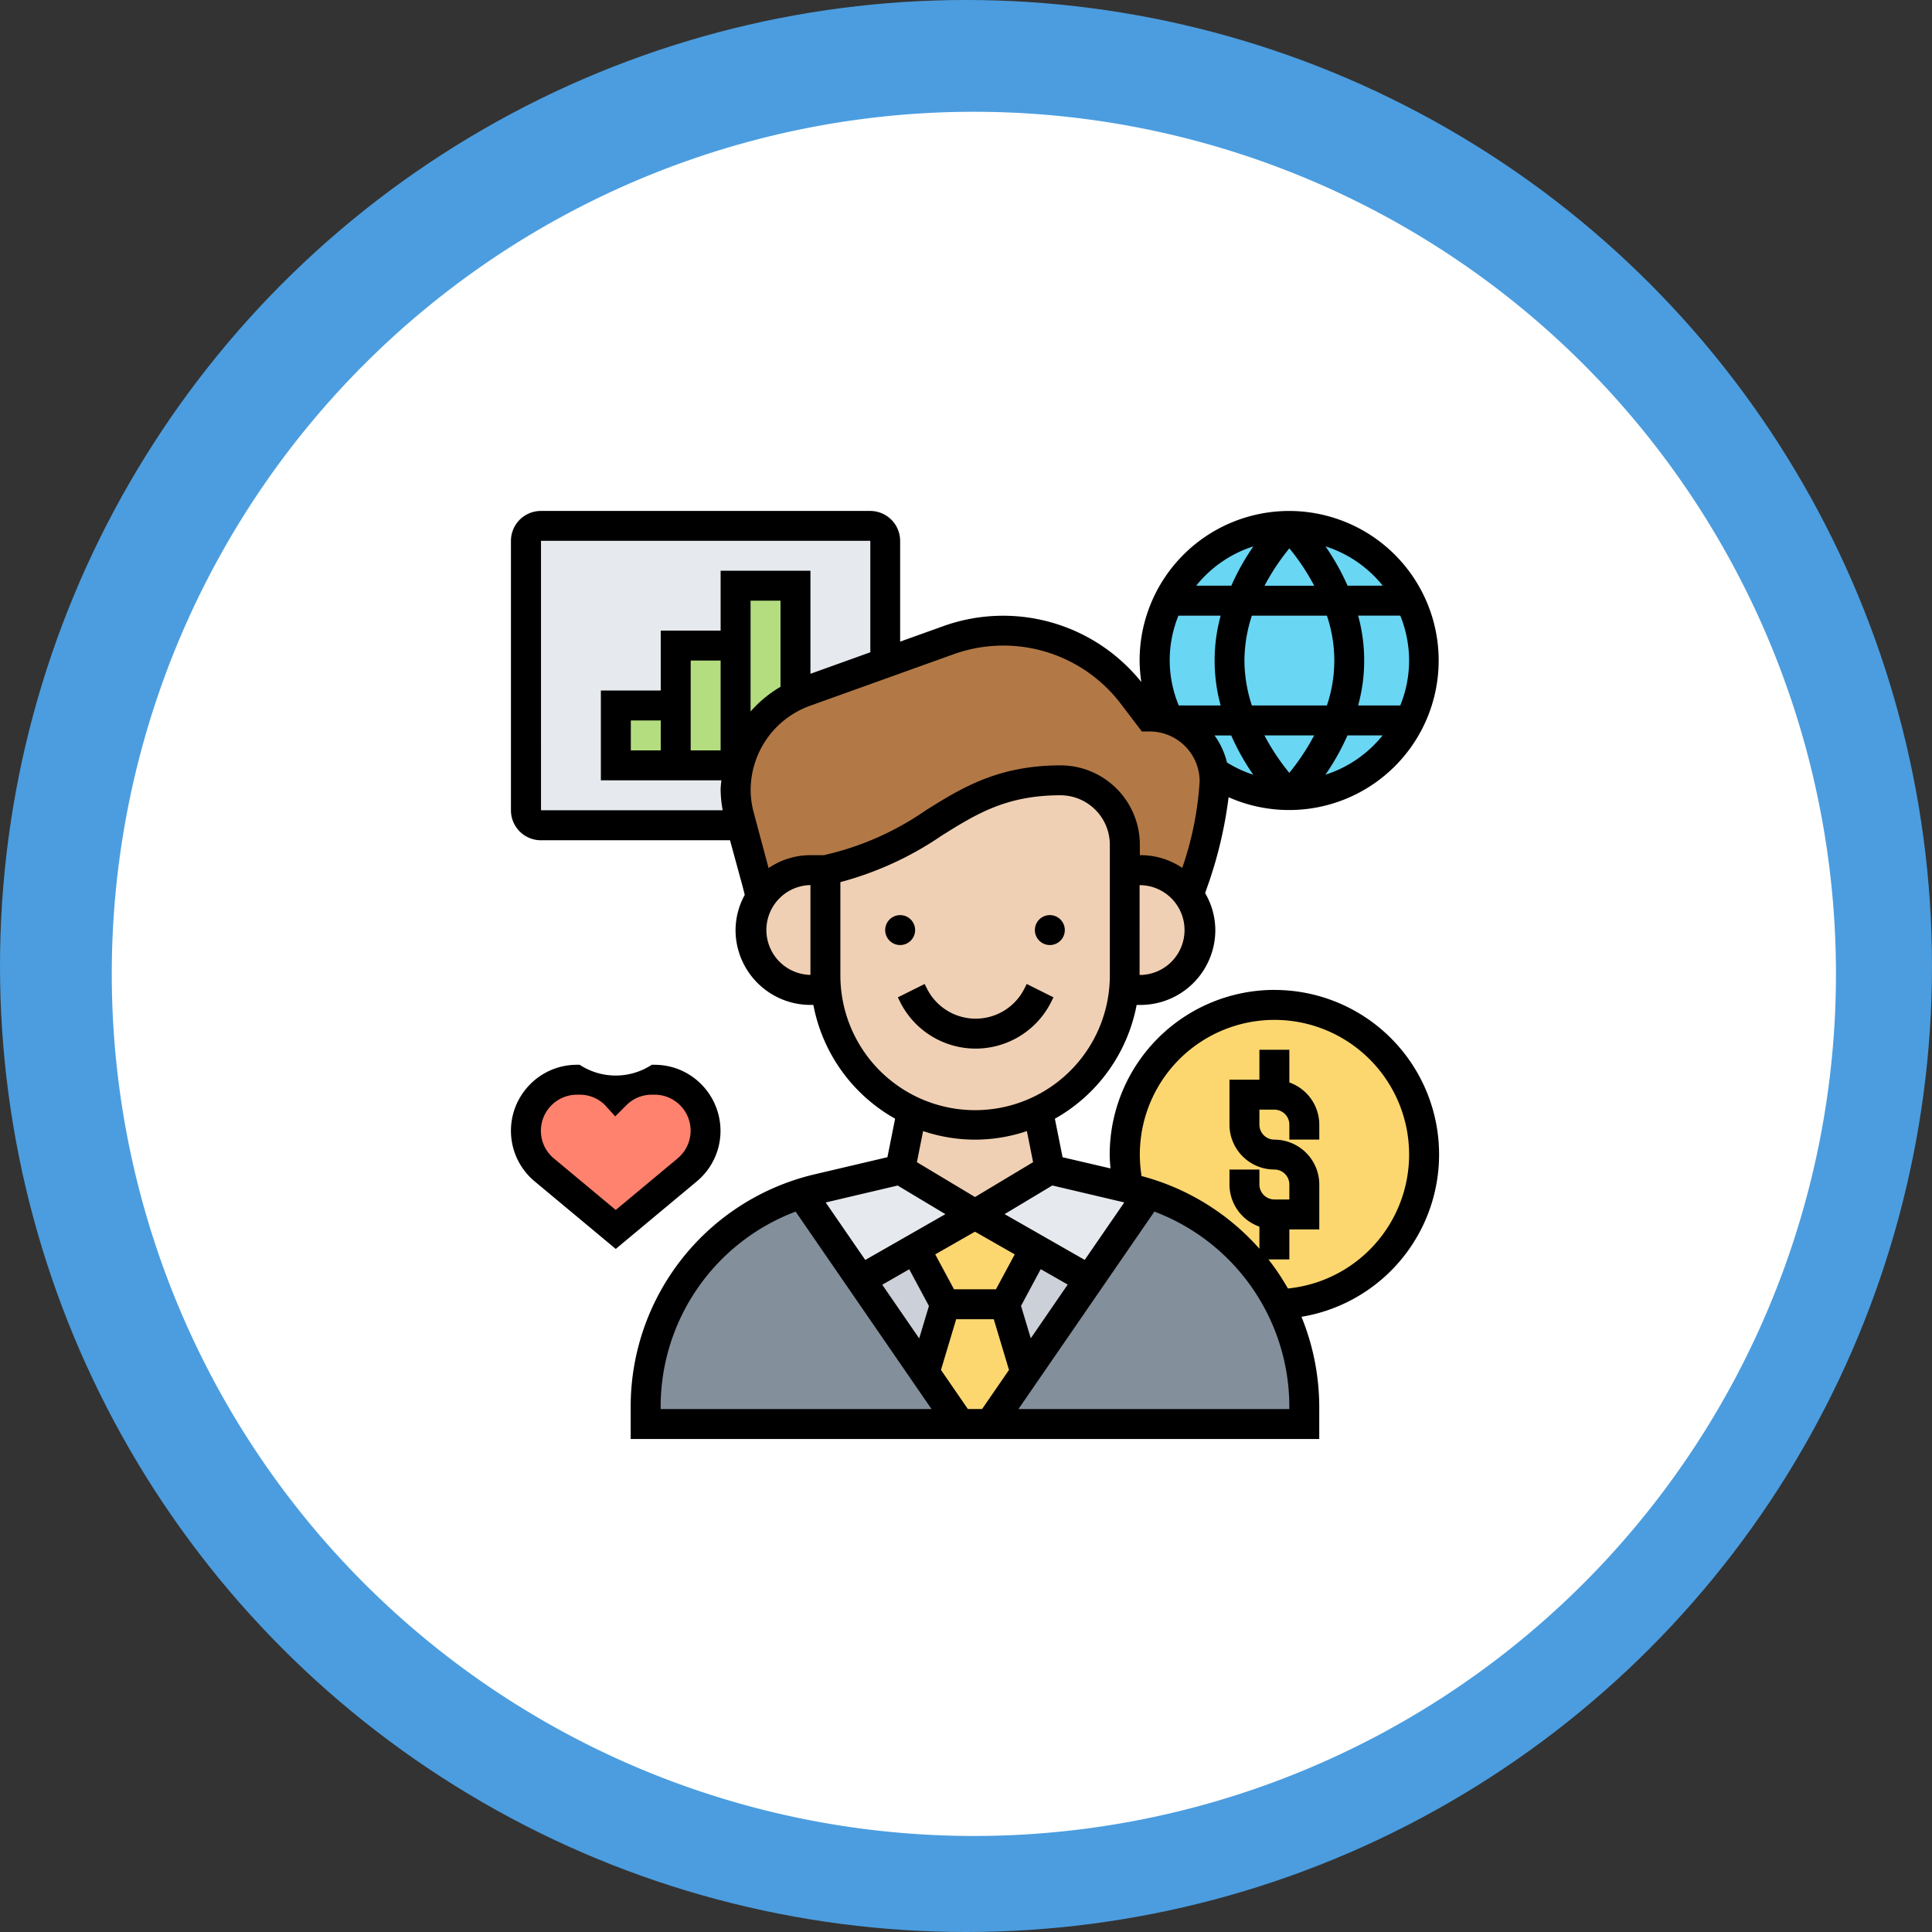 <svg xmlns="http://www.w3.org/2000/svg" width="121" height="121" viewBox="0 0 121 121">
  <rect x="0" y="0" width="121" height="121" fill="#333333" stroke="none"/>
  <g id="Grupo_10160" data-name="Grupo 10160" transform="translate(-108 -2614)">
    <g id="Grupo_5253" data-name="Grupo 5253">
      <circle id="Elipse_497" data-name="Elipse 497" cx="60.5" cy="60.5" r="60.5" transform="translate(108 2614)" fill="#4b9ddf"/>
      <path id="Trazado_1178" data-name="Trazado 1178" d="M53.993,0A53.993,53.993,0,1,1,0,53.993,53.993,53.993,0,0,1,53.993,0Z" transform="translate(115 2621)" fill="#fff"/>
      <g id="Grupo_5252" data-name="Grupo 5252" transform="translate(-1567.936 2357.797)">
        <g id="Grupo_5250" data-name="Grupo 5250">
          <g id="Grupo_5230" data-name="Grupo 5230">
            <path id="Trazado_9369" data-name="Trazado 9369" d="M1730.436,307.89h-20.625a.938.938,0,0,1-.937-.937V290.078a.938.938,0,0,1,.937-.938h20.625a.938.938,0,0,1,.938.938v16.875A.938.938,0,0,1,1730.436,307.89Z" fill="#e6e9ed"/>
          </g>
          <g id="Grupo_5231" data-name="Grupo 5231">
            <path id="Trazado_9370" data-name="Trazado 9370" d="M1714.5,300.39h3.75v3.75h-3.75Z" fill="#b4dd7f"/>
          </g>
          <g id="Grupo_5232" data-name="Grupo 5232">
            <path id="Trazado_9371" data-name="Trazado 9371" d="M1722,296.64v7.5h-3.75v-7.5Z" fill="#b4dd7f"/>
          </g>
          <g id="Grupo_5233" data-name="Grupo 5233">
            <path id="Trazado_9372" data-name="Trazado 9372" d="M1723.2,301.909l-1.022,2.25-.056-.019H1722V292.89h3.75v6.891a6.492,6.492,0,0,0-2.55,2.128Z" fill="#b4dd7f"/>
          </g>
          <g id="Grupo_5234" data-name="Grupo 5234">
            <circle id="Elipse_589" data-name="Elipse 589" cx="8.438" cy="8.438" r="8.438" transform="translate(1748.249 289.14)" fill="#69d6f4"/>
          </g>
          <g id="Grupo_5235" data-name="Grupo 5235">
            <path id="Trazado_9373" data-name="Trazado 9373" d="M1751.952,304.562a2.736,2.736,0,0,1,.047.553,17.648,17.648,0,0,1-.675,4.219c-.347,1.256-.685,2.184-.685,2.184l-.243.713-.01.009a3.7,3.7,0,0,0-3.019-1.537h-.993v-1.585a4.031,4.031,0,0,0-4.022-4.04c-6.694,0-8.035,4.275-14.728,5.625h-.938a3.744,3.744,0,0,0-3.112,1.659l-.216-.834-.984-3.638-.178-.647a6.391,6.391,0,0,1-.2-1.584,6.079,6.079,0,0,1,.178-1.5l1.022-2.25a6.492,6.492,0,0,1,2.55-2.128,5.012,5.012,0,0,1,.609-.263l5.016-1.8,3.956-1.415a10.255,10.255,0,0,1,3.441-.6,10.142,10.142,0,0,1,4.509,1.05,9.926,9.926,0,0,1,3.562,2.925l1.069,1.406a4.137,4.137,0,0,1,1.191.169c.065.028.14.047.206.075a4.032,4.032,0,0,1,2.644,3.234Z" fill="#b27946"/>
          </g>
          <g id="Grupo_5236" data-name="Grupo 5236">
            <path id="Trazado_9374" data-name="Trazado 9374" d="M1719.186,324.765a3.189,3.189,0,0,1-.206,4.706L1714.5,333.2l-4.482-3.732a3.2,3.2,0,0,1,2.054-5.643h.168a3.193,3.193,0,0,0,4.519,0h.169A3.2,3.2,0,0,1,1719.186,324.765Z" fill="#ff826e"/>
          </g>
          <g id="Grupo_5237" data-name="Grupo 5237">
            <path id="Trazado_9375" data-name="Trazado 9375" d="M1756.058,337.89a14.055,14.055,0,0,0-8.184-6.937c-.357-.113-.722-.216-1.088-.3l-.178-.038a9.672,9.672,0,0,1-.234-2.1,9.375,9.375,0,1,1,9.684,9.375Z" fill="#fcd770"/>
          </g>
          <g id="Grupo_5238" data-name="Grupo 5238">
            <path id="Trazado_9376" data-name="Trazado 9376" d="M1733.839,342.165l2.222,3.225h-19.687v-1.05a14.075,14.075,0,0,1,9.75-13.387l3.722,5.4Z" fill="#838f9b"/>
          </g>
          <g id="Grupo_5239" data-name="Grupo 5239">
            <path id="Trazado_9377" data-name="Trazado 9377" d="M1744.152,336.353l3.722-5.4a14.065,14.065,0,0,1,9.75,13.387v1.05h-19.688l2.222-3.225Z" fill="#838f9b"/>
          </g>
          <g id="Grupo_5240" data-name="Grupo 5240">
            <path id="Trazado_9378" data-name="Trazado 9378" d="M1740.749,334.4l-1.875,3.487h-3.75l-1.875-3.487,3.75-2.138Z" fill="#fcd770"/>
          </g>
          <g id="Grupo_5241" data-name="Grupo 5241">
            <path id="Trazado_9379" data-name="Trazado 9379" d="M1738.874,337.89l1.284,4.275-2.222,3.225h-1.875l-2.222-3.225,1.285-4.275Z" fill="#fcd770"/>
          </g>
          <g id="Grupo_5242" data-name="Grupo 5242">
            <path id="Trazado_9380" data-name="Trazado 9380" d="M1733.249,334.4l1.875,3.487-1.285,4.275-3.993-5.812Z" fill="#ccd1d9"/>
          </g>
          <g id="Grupo_5243" data-name="Grupo 5243">
            <path id="Trazado_9381" data-name="Trazado 9381" d="M1744.152,336.353l-3.994,5.812-1.284-4.275,1.875-3.487Z" fill="#ccd1d9"/>
          </g>
          <g id="Grupo_5244" data-name="Grupo 5244">
            <path id="Trazado_9382" data-name="Trazado 9382" d="M1746.608,330.615l.178.038c.366.084.731.187,1.088.3l-3.722,5.4-3.4-1.95-3.75-2.138,4.687-2.812Z" fill="#e6e9ed"/>
          </g>
          <g id="Grupo_5245" data-name="Grupo 5245">
            <path id="Trazado_9383" data-name="Trazado 9383" d="M1737,332.265l-3.75,2.138-3.4,1.95-3.722-5.4c.356-.113.722-.216,1.087-.3l5.1-1.2Z" fill="#e6e9ed"/>
          </g>
          <g id="Grupo_5246" data-name="Grupo 5246">
            <path id="Trazado_9384" data-name="Trazado 9384" d="M1740.946,325.768l.74,3.685L1737,332.265l-4.688-2.812.741-3.685a9.369,9.369,0,0,0,7.894,0Z" fill="#f0d0b4"/>
          </g>
          <g id="Grupo_5247" data-name="Grupo 5247">
            <path id="Trazado_9385" data-name="Trazado 9385" d="M1747.367,310.7a3.767,3.767,0,0,1,3.75,3.75,3.744,3.744,0,0,1-3.75,3.75h-.993l-.047-.01c.028-.328.047-.656.047-.984V310.7h.993Z" fill="#f0d0b4"/>
          </g>
          <g id="Grupo_5248" data-name="Grupo 5248">
            <path id="Trazado_9386" data-name="Trazado 9386" d="M1727.624,310.7v6.506c0,.337.018.666.047.994h-.985a3.75,3.75,0,0,1,0-7.5h.938Z" fill="#f0d0b4"/>
          </g>
          <g id="Grupo_5249" data-name="Grupo 5249">
            <path id="Trazado_9387" data-name="Trazado 9387" d="M1727.671,318.2c-.029-.328-.047-.657-.047-.994V310.7c6.693-1.35,8.034-5.625,14.728-5.625a4.031,4.031,0,0,1,4.022,4.04v8.091c0,.328-.019.656-.047.984a9.375,9.375,0,0,1-18.656.01Z" fill="#f0d0b4"/>
          </g>
        </g>
        <g id="Grupo_5251" data-name="Grupo 5251">
          <path id="Trazado_9388" data-name="Trazado 9388" d="M1721.061,327.023a4.157,4.157,0,0,0-1.217-2.926,4.1,4.1,0,0,0-2.915-1.207h-.174a4.116,4.116,0,0,1-4.514,0h-.172a4.106,4.106,0,0,0-2.924,1.216,4.124,4.124,0,0,0,.275,6.085l5.079,4.232,5.078-4.232a4.116,4.116,0,0,0,1.484-3.168Zm-2.684,1.728-3.878,3.231-3.878-3.231a2.243,2.243,0,0,1-.81-1.728,2.27,2.27,0,0,1,.667-1.6,2.241,2.241,0,0,1,1.591-.659h.173a2.226,2.226,0,0,1,1.561.627l.665.73.7-.7a2.239,2.239,0,0,1,1.59-.659h.174a2.255,2.255,0,0,1,1.447,3.986Z"/>
          <circle id="Elipse_590" data-name="Elipse 590" cx="0.938" cy="0.938" r="0.938" transform="translate(1740.749 313.515)"/>
          <circle id="Elipse_591" data-name="Elipse 591" cx="0.938" cy="0.938" r="0.938" transform="translate(1731.374 313.515)"/>
          <path id="Trazado_9389" data-name="Trazado 9389" d="M1741.772,318.95l.142-.284-1.676-.838-.142.284a3.414,3.414,0,0,1-6.109,0l-.143-.284-1.677.839.141.284a5.29,5.29,0,0,0,9.464,0Z"/>
          <path id="Trazado_9390" data-name="Trazado 9390" d="M1755.749,318.2a10.325,10.325,0,0,0-10.313,10.312c0,.291.025.58.049.868l-3-.7-.482-2.412a10.394,10.394,0,0,0,5.12-7.126h.24a4.693,4.693,0,0,0,4.688-4.687,4.629,4.629,0,0,0-.637-2.316l.1-.295a26.547,26.547,0,0,0,1.369-5.711,9.365,9.365,0,1,0-5.574-8.553,9.174,9.174,0,0,0,.109,1.339,11.1,11.1,0,0,0-12.407-3.5l-2.7.969v-6.31a1.877,1.877,0,0,0-1.875-1.875h-20.625a1.877,1.877,0,0,0-1.875,1.875v16.875a1.877,1.877,0,0,0,1.875,1.875h11.845l.8,2.929.123.491a4.634,4.634,0,0,0-.576,2.205,4.692,4.692,0,0,0,4.687,4.687h.187a10.39,10.39,0,0,0,5.119,7.126l-.481,2.412L1727,329.74a14.942,14.942,0,0,0-11.565,14.6v1.988h43.125V344.34a15.015,15.015,0,0,0-1.113-5.666,10.305,10.305,0,0,0-1.7-20.471Zm-9.4,13.31-2.478,3.6-5.018-2.867,2.989-1.794Zm-9.35,1.845.011-.006,2.478,1.415-1.175,2.186h-2.629l-1.174-2.186,2.477-1.415Zm-4.118,2.34,1.233,2.3-.609,2.031-2.313-3.36Zm1.988,6.306.952-3.176h2.355l.953,3.176-1.686,2.449h-.889Zm5.624-1.981-.61-2.031,1.233-2.3,1.689.965Zm6.873-22.758h-.058c0-.019,0-.038,0-.059V311.64h.055a2.813,2.813,0,0,1,0,5.625Zm6.508-19.687a9.15,9.15,0,0,1,.465-2.813h4.7a8.756,8.756,0,0,1,0,5.625h-4.7A9.163,9.163,0,0,1,1753.874,297.578Zm1.259-4.688a14.167,14.167,0,0,1,1.555-2.344,13.979,13.979,0,0,1,1.557,2.344Zm3.107,9.375a14.248,14.248,0,0,1-1.556,2.345,14.1,14.1,0,0,1-1.557-2.345Zm-3.816,2.461a7.46,7.46,0,0,1-1.643-.766,4.886,4.886,0,0,0-.779-1.694h1.042a15.193,15.193,0,0,0,1.38,2.46Zm4.522,0a15.071,15.071,0,0,0,1.382-2.463h2.2a7.517,7.517,0,0,1-3.585,2.463Zm4.688-4.338h-2.639a10.624,10.624,0,0,0,0-5.625h2.639a7.441,7.441,0,0,1,0,5.625Zm-1.1-7.5h-2.2a15.04,15.04,0,0,0-1.382-2.463,7.517,7.517,0,0,1,3.585,2.463Zm-8.1-2.463a15.1,15.1,0,0,0-1.382,2.463h-2.2a7.522,7.522,0,0,1,3.585-2.463Zm-4.688,4.338h2.639a10.654,10.654,0,0,0,0,5.625h-2.624a7.381,7.381,0,0,1-.567-2.812A7.458,7.458,0,0,1,1749.738,294.765Zm-14.092,2.419a9.239,9.239,0,0,1,10.449,3.065l1.347,1.772h.465a3.13,3.13,0,0,1,3.154,3.1,20.215,20.215,0,0,1-1.09,5.441,4.656,4.656,0,0,0-2.6-.795h-.055v-.645a4.973,4.973,0,0,0-4.955-4.98c-3.943,0-6.233,1.43-8.448,2.814a18.2,18.2,0,0,1-6.391,2.811h-.831a4.663,4.663,0,0,0-2.627.808l-.953-3.56a5.471,5.471,0,0,1-.17-1.354,5.62,5.62,0,0,1,3.739-5.258Zm-18.335,6.019h-1.875v-1.875h1.875Zm7.5-3.981a7.525,7.525,0,0,0-1.875,1.547v-6.941h1.875Zm-3.75,3.981h-1.875v-5.625h1.875Zm-11.25-13.125h20.625v6.982l-3.75,1.346v-6.453h-5.625v3.75h-3.75v3.75h-3.75v5.625h7.546c-.015.194-.046.384-.046.581a7.465,7.465,0,0,0,.129,1.294h-11.379Zm16.875,27.187a2.813,2.813,0,0,1,0-5.625v5.567c0,.02,0,.039,0,.059h0Zm1.875-.058v-5.753a20.576,20.576,0,0,0,6.34-2.909c2.174-1.358,4.05-2.53,7.455-2.53a3.1,3.1,0,0,1,3.08,3.106v8.086a8.438,8.438,0,1,1-16.875,0ZM1737,327.578a10.2,10.2,0,0,0,3.249-.536l.389,1.947L1737,331.172l-3.639-2.183.389-1.947A10.2,10.2,0,0,0,1737,327.578Zm-4.843,2.874,2.988,1.793-5.018,2.868-2.478-3.6Zm-14.845,13.888a13.059,13.059,0,0,1,8.454-12.255l8.512,12.368h-16.966Zm39.375.113H1739.72l8.514-12.368a13.06,13.06,0,0,1,8.452,12.255Zm-.089-7.55a14.767,14.767,0,0,0-1.221-1.825h1.31V333.2h1.875V330.39a2.816,2.816,0,0,0-2.812-2.812.939.939,0,0,1-.938-.938V325.7h.938a.938.938,0,0,1,.937.937v.938h1.875v-.938a2.808,2.808,0,0,0-1.875-2.64v-2.047h-1.875v1.875h-1.875v2.812a2.816,2.816,0,0,0,2.813,2.813.938.938,0,0,1,.937.937v.938h-.937a.939.939,0,0,1-.938-.938v-.937h-1.875v.937a2.809,2.809,0,0,0,1.875,2.64v1.383a14.956,14.956,0,0,0-7.38-4.552,8.432,8.432,0,1,1,9.166,7.042Z"/>
        </g>
      </g>
    </g>
  </g>
</svg>
